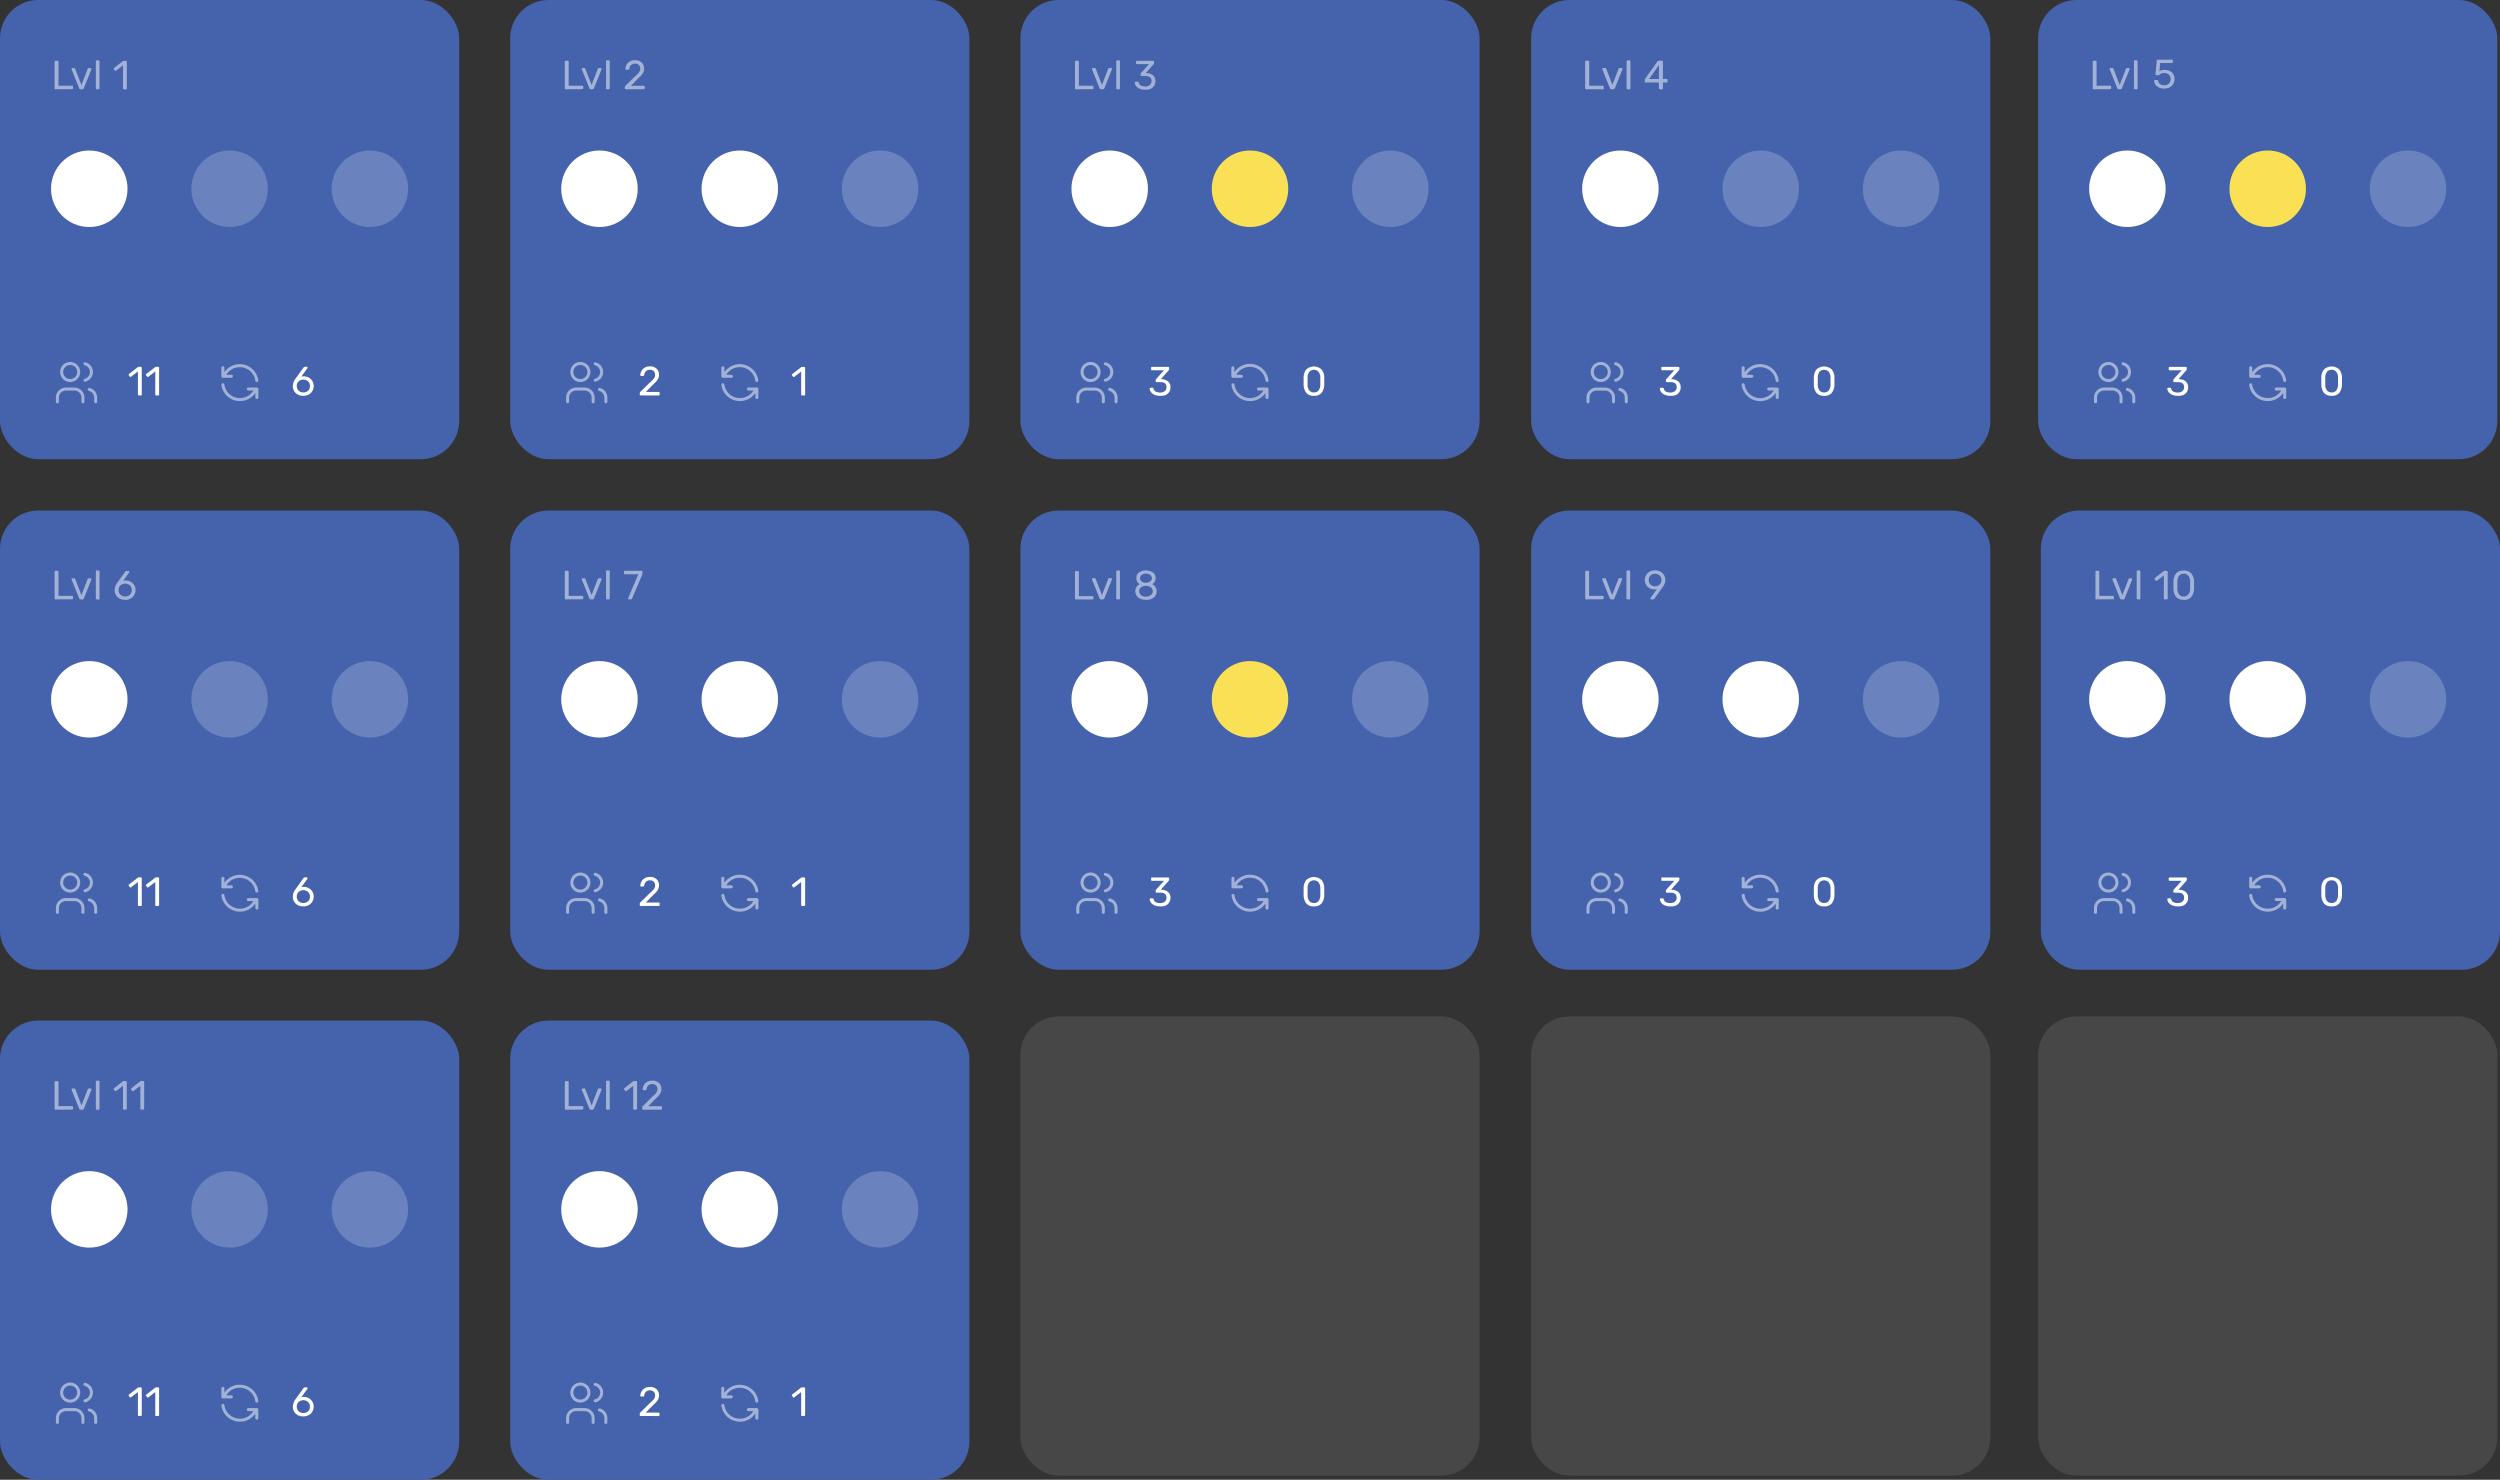 <svg id="b40f10cd-d9fd-4387-b16f-4225cc4c2594" data-name="Слой 1" xmlns="http://www.w3.org/2000/svg" viewBox="0 0 830.02 491.29"><rect x="0" y="0" width="830.02" height="491.29" fill="#333333" stroke="none"/><rect x="677.57" y="169.51" width="152.45" height="152.45" rx="12.7" fill="#4563ac"/><rect y="338.84" width="152.45" height="152.45" rx="12.7" fill="#4563ac"/><g opacity="0.5"><path d="M23.29,465.18a2.83,2.83,0,1,0-2.82-2.82A2.82,2.82,0,0,0,23.29,465.18Z" fill="none" stroke="#fff" stroke-linecap="round" stroke-linejoin="round"/><path d="M19.06,472.24v-1.41A2.82,2.82,0,0,1,21.88,468H24.7a2.83,2.83,0,0,1,2.83,2.83v1.41" fill="none" stroke="#fff" stroke-linecap="round" stroke-linejoin="round"/><path d="M28.23,459.62a2.81,2.81,0,0,1,1.53,1,2.83,2.83,0,0,1,0,3.46,2.74,2.74,0,0,1-1.53,1" fill="none" stroke="#fff" stroke-linecap="round" stroke-linejoin="round"/><path d="M31.76,472.24v-1.41a2.75,2.75,0,0,0-.6-1.72,2.71,2.71,0,0,0-1.52-1" fill="none" stroke="#fff" stroke-linecap="round" stroke-linejoin="round"/></g><path d="M46.09,470.12a.33.33,0,0,1-.22-.08.38.38,0,0,1-.08-.23v-7.65l-2.28,1.75a.27.27,0,0,1-.2.08.29.29,0,0,1-.23-.13l-.33-.42a.35.35,0,0,1-.06-.19.27.27,0,0,1,.13-.24l2.94-2.28a.61.61,0,0,1,.36-.1h.63a.27.27,0,0,1,.22.1.27.27,0,0,1,.09.22v8.86A.33.33,0,0,1,47,470a.33.33,0,0,1-.22.08Zm5.75,0a.29.29,0,0,1-.21-.08.32.32,0,0,1-.08-.23v-7.65l-2.28,1.75a.27.27,0,0,1-.2.08.29.29,0,0,1-.23-.13l-.33-.42a.37.37,0,0,1-.07-.19.28.28,0,0,1,.14-.24l2.94-2.28a.6.6,0,0,1,.35-.1h.64a.27.27,0,0,1,.22.1.27.27,0,0,1,.09.22v8.86a.33.33,0,0,1-.09.23.33.33,0,0,1-.22.08Z" fill="#fff"/><g opacity="0.5"><path d="M85.26,465.18A5.72,5.72,0,0,0,76.74,461a5.64,5.64,0,0,0-2.42,2.75M74,460.94v2.83h2.82" fill="none" stroke="#fff" stroke-linecap="round" stroke-linejoin="round"/><path d="M74,466.59a5.72,5.72,0,0,0,8.52,4.16A5.64,5.64,0,0,0,84.91,468m.35,2.83V468H82.44" fill="none" stroke="#fff" stroke-linecap="round" stroke-linejoin="round"/></g><path d="M100.71,470.26a3.87,3.87,0,0,1-1.88-.44,3.15,3.15,0,0,1-1.21-1.19,3.36,3.36,0,0,1-.4-1.63,4.41,4.41,0,0,1,.93-2.49l2.59-3.61s0,0,.07-.09a.38.38,0,0,1,.16-.12.4.4,0,0,1,.22-.06h.66a.21.21,0,0,1,.19.1.24.24,0,0,1,.08.2.32.32,0,0,1-.07.18l-2,2.76a3.67,3.67,0,0,1,.78-.08,3.32,3.32,0,0,1,1.74.45,3.15,3.15,0,0,1,1.58,2.75,3.33,3.33,0,0,1-.42,1.63,3.09,3.09,0,0,1-1.19,1.19A3.66,3.66,0,0,1,100.71,470.26Zm0-1.13a2.53,2.53,0,0,0,1.1-.24,2.06,2.06,0,0,0,.8-.72,2.21,2.21,0,0,0,.29-1.17,2,2,0,0,0-.31-1.14,1.94,1.94,0,0,0-.8-.73,2.46,2.46,0,0,0-2.16,0,1.94,1.94,0,0,0-.8.73,2.11,2.11,0,0,0-.3,1.14,2.21,2.21,0,0,0,.3,1.17,2,2,0,0,0,.8.72A2.44,2.44,0,0,0,100.7,469.13Z" fill="#fff"/><circle cx="29.64" cy="401.52" r="12.7" fill="#fff"/><circle cx="76.23" cy="401.52" r="12.7" fill="#fff" fill-opacity="0.2"/><circle cx="122.81" cy="401.52" r="12.7" fill="#fff" fill-opacity="0.2"/><rect x="169.39" y="338.84" width="152.45" height="152.45" rx="12.7" fill="#4563ac"/><circle cx="199.03" cy="401.52" r="12.7" fill="#fff"/><circle cx="245.62" cy="401.52" r="12.7" fill="#fff"/><circle cx="292.2" cy="401.52" r="12.7" fill="#fff" fill-opacity="0.2"/><g opacity="0.5"><path d="M192.68,465.18a2.83,2.83,0,1,0-2.82-2.82A2.83,2.83,0,0,0,192.68,465.18Z" fill="none" stroke="#fff" stroke-linecap="round" stroke-linejoin="round"/><path d="M188.45,472.24v-1.41a2.82,2.82,0,0,1,2.82-2.83h2.82a2.83,2.83,0,0,1,2.83,2.83v1.41" fill="none" stroke="#fff" stroke-linecap="round" stroke-linejoin="round"/><path d="M197.62,459.62a2.81,2.81,0,0,1,1.53,1,2.79,2.79,0,0,1,0,3.46,2.74,2.74,0,0,1-1.53,1" fill="none" stroke="#fff" stroke-linecap="round" stroke-linejoin="round"/><path d="M201.15,472.24v-1.41a2.81,2.81,0,0,0-2.12-2.72" fill="none" stroke="#fff" stroke-linecap="round" stroke-linejoin="round"/></g><path d="M212.71,470.12a.28.28,0,0,1-.31-.31v-.41a.78.78,0,0,1,.34-.59l3-2.95a8.74,8.74,0,0,0,1.38-1.39,2,2,0,0,0,.38-1.15,1.68,1.68,0,0,0-.45-1.25,1.72,1.72,0,0,0-1.3-.46,1.78,1.78,0,0,0-1.29.47,2.18,2.18,0,0,0-.58,1.28.35.35,0,0,1-.14.23.37.37,0,0,1-.21.08h-.65a.32.32,0,0,1-.21-.08.29.29,0,0,1-.08-.19,3.24,3.24,0,0,1,.38-1.38,2.82,2.82,0,0,1,1.07-1.1,3.2,3.2,0,0,1,1.71-.44,3,3,0,0,1,2.28.8,2.79,2.79,0,0,1,.77,2,2.9,2.9,0,0,1-.42,1.54,5.87,5.87,0,0,1-1.29,1.44L214.38,469h4.27a.32.32,0,0,1,.23.08.34.34,0,0,1,.08.23v.52a.33.33,0,0,1-.09.23.33.33,0,0,1-.22.08Z" fill="#fff"/><g opacity="0.5"><path d="M251.26,465.18a5.72,5.72,0,0,0-10.94-1.41m-.35-2.83v2.83h2.82" fill="none" stroke="#fff" stroke-linecap="round" stroke-linejoin="round"/><path d="M240,466.59a5.7,5.7,0,0,0,4.93,4.88,5.72,5.72,0,0,0,6-3.47m.35,2.83V468h-2.82" fill="none" stroke="#fff" stroke-linecap="round" stroke-linejoin="round"/></g><path d="M266.3,470.12a.31.31,0,0,1-.22-.08.38.38,0,0,1-.08-.23v-7.65l-2.28,1.75a.27.27,0,0,1-.2.08.29.29,0,0,1-.23-.13l-.33-.42a.35.35,0,0,1-.06-.19A.27.27,0,0,1,263,463l2.94-2.28a.6.6,0,0,1,.35-.1H267a.27.27,0,0,1,.22.1.27.27,0,0,1,.09.22v8.86a.33.33,0,0,1-.09.23.33.33,0,0,1-.22.08Z" fill="#fff"/><rect x="508.35" y="169.51" width="152.45" height="152.45" rx="12.7" fill="#4563ac"/><circle cx="537.99" cy="232.18" r="12.7" fill="#fff"/><circle cx="584.58" cy="232.18" r="12.7" fill="#fff"/><circle cx="631.16" cy="232.18" r="12.7" fill="#fff" fill-opacity="0.2"/><rect y="169.51" width="152.45" height="152.45" rx="12.7" fill="#4563ac"/><g opacity="0.5"><path d="M23.29,295.85A2.83,2.83,0,1,0,20.47,293,2.83,2.83,0,0,0,23.29,295.85Z" fill="none" stroke="#fff" stroke-linecap="round" stroke-linejoin="round"/><path d="M19.06,302.9v-1.41a2.8,2.8,0,0,1,.82-2,2.83,2.83,0,0,1,2-.83H24.7a2.83,2.83,0,0,1,2.83,2.82v1.41" fill="none" stroke="#fff" stroke-linecap="round" stroke-linejoin="round"/><path d="M28.23,290.29a2.81,2.81,0,0,1,1.53,1,2.77,2.77,0,0,1,.59,1.73,2.81,2.81,0,0,1-2.12,2.73" fill="none" stroke="#fff" stroke-linecap="round" stroke-linejoin="round"/><path d="M31.76,302.9v-1.41a2.79,2.79,0,0,0-.6-1.72,2.75,2.75,0,0,0-1.52-1" fill="none" stroke="#fff" stroke-linecap="round" stroke-linejoin="round"/></g><path d="M46.09,300.79a.33.33,0,0,1-.22-.08.38.38,0,0,1-.08-.23v-7.65l-2.28,1.75a.32.32,0,0,1-.2.08.29.29,0,0,1-.23-.13l-.33-.42a.38.38,0,0,1-.06-.19.3.3,0,0,1,.13-.25l2.94-2.27a.61.61,0,0,1,.36-.1h.63a.27.27,0,0,1,.22.1.26.26,0,0,1,.09.21v8.87a.33.33,0,0,1-.09.23.33.33,0,0,1-.22.08Zm5.75,0a.29.29,0,0,1-.21-.08.32.32,0,0,1-.08-.23v-7.65l-2.28,1.75a.32.32,0,0,1-.2.08.29.29,0,0,1-.23-.13l-.33-.42a.4.4,0,0,1-.07-.19.31.31,0,0,1,.14-.25l2.94-2.27a.6.6,0,0,1,.35-.1h.64a.27.27,0,0,1,.22.1.26.26,0,0,1,.09.21v8.87a.33.33,0,0,1-.09.23.33.33,0,0,1-.22.08Z" fill="#fff"/><g opacity="0.5"><path d="M85.26,295.85A5.72,5.72,0,0,0,80.33,291a5.72,5.72,0,0,0-6,3.48M74,291.61v2.83h2.82" fill="none" stroke="#fff" stroke-linecap="round" stroke-linejoin="round"/><path d="M74,297.26a5.72,5.72,0,0,0,10.94,1.41m.35,2.82v-2.82H82.44" fill="none" stroke="#fff" stroke-linecap="round" stroke-linejoin="round"/></g><path d="M100.71,300.92a3.87,3.87,0,0,1-1.88-.43,3.22,3.22,0,0,1-1.21-1.19,3.36,3.36,0,0,1-.4-1.63,4.39,4.39,0,0,1,.93-2.49l2.59-3.61.07-.09a.31.31,0,0,1,.16-.12.4.4,0,0,1,.22-.06h.66a.21.21,0,0,1,.19.1.24.24,0,0,1,.08.2.38.38,0,0,1-.07.18l-2,2.76a3.67,3.67,0,0,1,.78-.08,3.32,3.32,0,0,1,1.74.45,2.94,2.94,0,0,1,1.16,1.16,3.1,3.1,0,0,1,.42,1.59,3.26,3.26,0,0,1-.42,1.62,3,3,0,0,1-1.19,1.2A3.76,3.76,0,0,1,100.71,300.92Zm0-1.12a2.4,2.4,0,0,0,1.1-.25,2,2,0,0,0,.8-.71,2.21,2.21,0,0,0,.29-1.17,2,2,0,0,0-.31-1.14,1.88,1.88,0,0,0-.8-.73,2.37,2.37,0,0,0-2.16,0,1.88,1.88,0,0,0-.8.73,2.11,2.11,0,0,0-.3,1.14,2.21,2.21,0,0,0,.3,1.17,1.9,1.9,0,0,0,.8.71A2.32,2.32,0,0,0,100.7,299.8Z" fill="#fff"/><circle cx="29.64" cy="232.18" r="12.7" fill="#fff"/><circle cx="76.23" cy="232.18" r="12.7" fill="#fff" fill-opacity="0.2"/><circle cx="122.81" cy="232.18" r="12.7" fill="#fff" fill-opacity="0.2"/><rect x="338.78" y="169.51" width="152.45" height="152.45" rx="12.7" fill="#4563ac"/><g opacity="0.5"><path d="M362.07,295.85a2.83,2.83,0,1,0-2.82-2.83A2.83,2.83,0,0,0,362.07,295.85Z" fill="none" stroke="#fff" stroke-linecap="round" stroke-linejoin="round"/><path d="M357.84,302.9v-1.41a2.83,2.83,0,0,1,2.82-2.82h2.83a2.83,2.83,0,0,1,2.82,2.82v1.41" fill="none" stroke="#fff" stroke-linecap="round" stroke-linejoin="round"/><path d="M367,290.29a2.81,2.81,0,0,1,1.53,1,2.78,2.78,0,0,1,.6,1.73,2.83,2.83,0,0,1-2.13,2.73" fill="none" stroke="#fff" stroke-linecap="round" stroke-linejoin="round"/><path d="M370.54,302.9v-1.41a2.79,2.79,0,0,0-2.11-2.71" fill="none" stroke="#fff" stroke-linecap="round" stroke-linejoin="round"/></g><path d="M385.14,300.92a4.49,4.49,0,0,1-1.83-.34,2.9,2.9,0,0,1-1.18-.9,2.19,2.19,0,0,1-.42-1.16.26.26,0,0,1,.08-.19.32.32,0,0,1,.21-.08h.61a.43.43,0,0,1,.24.07.42.42,0,0,1,.15.23,1.42,1.42,0,0,0,.76,1,3.19,3.19,0,0,0,1.39.28,2.37,2.37,0,0,0,1.55-.46,1.62,1.62,0,0,0,.58-1.34c0-1.1-.67-1.65-2-1.65H384a.32.32,0,0,1-.23-.09.31.31,0,0,1-.08-.23v-.35a.49.49,0,0,1,.15-.35l2.64-2.93h-4a.31.31,0,0,1-.23-.08.26.26,0,0,1-.08-.22v-.48a.28.28,0,0,1,.08-.23.29.29,0,0,1,.23-.1h5.36a.34.34,0,0,1,.33.33v.44a.53.53,0,0,1-.14.32l-2.64,3h.22a3.45,3.45,0,0,1,2.18.72,2.43,2.43,0,0,1,.81,2,2.68,2.68,0,0,1-.44,1.54,2.8,2.8,0,0,1-1.22,1A4.42,4.42,0,0,1,385.14,300.92Z" fill="#fff"/><g opacity="0.5"><path d="M420.66,295.85a5.72,5.72,0,0,0-8.53-4.17,5.81,5.81,0,0,0-2.42,2.76m-.35-2.83v2.83h2.83" fill="none" stroke="#fff" stroke-linecap="round" stroke-linejoin="round"/><path d="M409.36,297.26a5.72,5.72,0,0,0,10.94,1.41m.36,2.82v-2.82h-2.83" fill="none" stroke="#fff" stroke-linecap="round" stroke-linejoin="round"/></g><path d="M436.23,300.92a3.09,3.09,0,0,1-2.56-1,4.56,4.56,0,0,1-.86-2.69v-2.37a4.31,4.31,0,0,1,.86-2.65,3.7,3.7,0,0,1,5.12,0,4.25,4.25,0,0,1,.87,2.65c0,.26,0,.66,0,1.21s0,.92,0,1.16a4.5,4.5,0,0,1-.87,2.69A3.08,3.08,0,0,1,436.23,300.92Zm0-1.12a1.84,1.84,0,0,0,1.57-.69,3.3,3.3,0,0,0,.56-1.95c0-.27,0-.64,0-1.13s0-.87,0-1.11a3.22,3.22,0,0,0-.57-1.94,2.09,2.09,0,0,0-3.12,0,3.22,3.22,0,0,0-.55,1.94l0,1.11,0,1.13a3.23,3.23,0,0,0,.55,1.95A1.84,1.84,0,0,0,436.23,299.8Z" fill="#fff"/><circle cx="368.43" cy="232.18" r="12.7" fill="#fff"/><circle cx="415.01" cy="232.18" r="12.7" fill="#fae054"/><circle cx="461.59" cy="232.18" r="12.7" fill="#fff" fill-opacity="0.2"/><rect x="508.35" y="337.46" width="152.45" height="152.45" rx="12.7" fill="#fff" fill-opacity="0.1"/><rect x="338.78" y="337.46" width="152.45" height="152.45" rx="12.7" fill="#fff" fill-opacity="0.1"/><g opacity="0.5"><path d="M700,295.85a2.83,2.83,0,1,0-2.82-2.83A2.83,2.83,0,0,0,700,295.85Z" fill="none" stroke="#fff" stroke-linecap="round" stroke-linejoin="round"/><path d="M695.73,302.9v-1.41a2.8,2.8,0,0,1,.82-2,2.83,2.83,0,0,1,2-.83h2.82a2.83,2.83,0,0,1,2.83,2.82v1.41" fill="none" stroke="#fff" stroke-linecap="round" stroke-linejoin="round"/><path d="M704.9,290.29a2.81,2.81,0,0,1,1.53,1A2.78,2.78,0,0,1,707,293a2.83,2.83,0,0,1-2.13,2.73" fill="none" stroke="#fff" stroke-linecap="round" stroke-linejoin="round"/><path d="M708.43,302.9v-1.41a2.79,2.79,0,0,0-.6-1.72,2.75,2.75,0,0,0-1.52-1" fill="none" stroke="#fff" stroke-linecap="round" stroke-linejoin="round"/></g><path d="M723,300.92a4.43,4.43,0,0,1-1.83-.34,2.83,2.83,0,0,1-1.18-.9,2.19,2.19,0,0,1-.42-1.16.26.26,0,0,1,.08-.19.3.3,0,0,1,.21-.08h.61a.45.45,0,0,1,.24.07.42.42,0,0,1,.15.23,1.42,1.42,0,0,0,.76,1,3.16,3.16,0,0,0,1.39.28,2.39,2.39,0,0,0,1.55-.46,1.62,1.62,0,0,0,.58-1.34c0-1.1-.67-1.65-2-1.65h-1.27a.32.32,0,0,1-.23-.09.31.31,0,0,1-.08-.23v-.35a.52.52,0,0,1,.14-.35l2.65-2.93h-4a.31.31,0,0,1-.23-.08.27.27,0,0,1-.09-.22v-.48a.32.32,0,0,1,.32-.33h5.36a.34.34,0,0,1,.33.33v.44a.53.53,0,0,1-.14.32l-2.64,3h.22a3.45,3.45,0,0,1,2.18.72,2.43,2.43,0,0,1,.81,2,2.62,2.62,0,0,1-.45,1.54,2.69,2.69,0,0,1-1.22,1A4.33,4.33,0,0,1,723,300.92Z" fill="#fff"/><g opacity="0.5"><path d="M758.54,295.85a5.72,5.72,0,0,0-4.93-4.89,5.78,5.78,0,0,0-3.59.72,5.71,5.71,0,0,0-2.42,2.76m-.35-2.83v2.83h2.82" fill="none" stroke="#fff" stroke-linecap="round" stroke-linejoin="round"/><path d="M747.25,297.26a5.72,5.72,0,0,0,10.94,1.41m.35,2.82v-2.82h-2.82" fill="none" stroke="#fff" stroke-linecap="round" stroke-linejoin="round"/></g><path d="M774.12,300.92a3.09,3.09,0,0,1-2.56-1,4.5,4.5,0,0,1-.86-2.69v-2.37a4.25,4.25,0,0,1,.86-2.65,3.7,3.7,0,0,1,5.12,0,4.25,4.25,0,0,1,.87,2.65c0,.26,0,.66,0,1.21s0,.92,0,1.16a4.5,4.5,0,0,1-.87,2.69A3.08,3.08,0,0,1,774.12,300.92Zm0-1.12a1.86,1.86,0,0,0,1.57-.69,3.3,3.3,0,0,0,.56-1.95c0-.27,0-.64,0-1.13s0-.87,0-1.11a3.22,3.22,0,0,0-.57-1.94,1.84,1.84,0,0,0-1.56-.7,1.82,1.82,0,0,0-1.56.7,3.29,3.29,0,0,0-.56,1.94v2.24a3.3,3.3,0,0,0,.56,1.95A1.84,1.84,0,0,0,774.12,299.8Z" fill="#fff"/><circle cx="706.31" cy="232.18" r="12.7" fill="#fff"/><circle cx="752.9" cy="232.18" r="12.7" fill="#fff"/><circle cx="799.48" cy="232.18" r="12.7" fill="#fff" fill-opacity="0.2"/><g opacity="0.5"><path d="M531.46,295.85a2.83,2.83,0,1,0-2.82-2.83A2.83,2.83,0,0,0,531.46,295.85Z" fill="none" stroke="#fff" stroke-linecap="round" stroke-linejoin="round"/><path d="M527.23,302.9v-1.41a2.83,2.83,0,0,1,2.82-2.82h2.83a2.83,2.83,0,0,1,2.82,2.82v1.41" fill="none" stroke="#fff" stroke-linecap="round" stroke-linejoin="round"/><path d="M536.41,290.29a2.88,2.88,0,0,1,1.53,1,2.83,2.83,0,0,1,.59,1.73,2.81,2.81,0,0,1-2.12,2.73" fill="none" stroke="#fff" stroke-linecap="round" stroke-linejoin="round"/><path d="M539.93,302.9v-1.41a2.84,2.84,0,0,0-.59-1.72,2.78,2.78,0,0,0-1.52-1" fill="none" stroke="#fff" stroke-linecap="round" stroke-linejoin="round"/></g><path d="M554.53,300.92a4.49,4.49,0,0,1-1.83-.34,3,3,0,0,1-1.18-.9,2.19,2.19,0,0,1-.42-1.16.23.23,0,0,1,.09-.19.28.28,0,0,1,.2-.08H552a.43.43,0,0,1,.24.07.34.34,0,0,1,.15.23,1.42,1.42,0,0,0,.76,1,3.21,3.21,0,0,0,1.4.28,2.36,2.36,0,0,0,1.54-.46,1.62,1.62,0,0,0,.58-1.34c0-1.1-.67-1.65-2-1.65h-1.27a.32.32,0,0,1-.23-.09.36.36,0,0,1-.08-.23v-.35a.49.49,0,0,1,.15-.35l2.64-2.93h-4a.31.31,0,0,1-.23-.08.26.26,0,0,1-.08-.22v-.48a.28.28,0,0,1,.08-.23.29.29,0,0,1,.23-.1h5.37a.32.32,0,0,1,.32.33v.44a.51.51,0,0,1-.13.32l-2.65,3H555a3.45,3.45,0,0,1,2.18.72,2.43,2.43,0,0,1,.81,2,2.61,2.61,0,0,1-.44,1.54,2.8,2.8,0,0,1-1.22,1A4.42,4.42,0,0,1,554.53,300.92Z" fill="#fff"/><g opacity="0.5"><path d="M590.05,295.85a5.71,5.71,0,0,0-10.94-1.41m-.36-2.83v2.83h2.83" fill="none" stroke="#fff" stroke-linecap="round" stroke-linejoin="round"/><path d="M578.75,297.26a5.75,5.75,0,0,0,1.64,3.27,5.71,5.71,0,0,0,9.3-1.86m.36,2.82v-2.82h-2.83" fill="none" stroke="#fff" stroke-linecap="round" stroke-linejoin="round"/></g><path d="M605.62,300.92a3.11,3.11,0,0,1-2.56-1,4.49,4.49,0,0,1-.85-2.69l0-1.16,0-1.21a4.24,4.24,0,0,1,.85-2.65,3.7,3.7,0,0,1,5.12,0,4.25,4.25,0,0,1,.87,2.65c0,.26,0,.66,0,1.21s0,.92,0,1.16a4.5,4.5,0,0,1-.87,2.69A3.07,3.07,0,0,1,605.62,300.92Zm0-1.12a1.84,1.84,0,0,0,1.57-.69,3.23,3.23,0,0,0,.56-1.95c0-.27,0-.64,0-1.13s0-.87,0-1.11a3.22,3.22,0,0,0-.57-1.94,2.09,2.09,0,0,0-3.12,0,3.22,3.22,0,0,0-.55,1.94l0,1.11,0,1.13a3.23,3.23,0,0,0,.55,1.95A1.84,1.84,0,0,0,605.62,299.8Z" fill="#fff"/><rect x="169.39" y="169.51" width="152.45" height="152.45" rx="12.7" fill="#4563ac"/><circle cx="199.03" cy="232.18" r="12.7" fill="#fff"/><circle cx="245.62" cy="232.18" r="12.7" fill="#fff"/><circle cx="292.2" cy="232.18" r="12.7" fill="#fff" fill-opacity="0.2"/><g opacity="0.5"><path d="M192.68,295.85a2.83,2.83,0,1,0-2.82-2.83A2.83,2.83,0,0,0,192.68,295.85Z" fill="none" stroke="#fff" stroke-linecap="round" stroke-linejoin="round"/><path d="M188.45,302.9v-1.41a2.8,2.8,0,0,1,.82-2,2.83,2.83,0,0,1,2-.83h2.82a2.83,2.83,0,0,1,2.83,2.82v1.41" fill="none" stroke="#fff" stroke-linecap="round" stroke-linejoin="round"/><path d="M197.62,290.29a2.81,2.81,0,0,1,1.53,1,2.78,2.78,0,0,1,.6,1.73,2.83,2.83,0,0,1-2.13,2.73" fill="none" stroke="#fff" stroke-linecap="round" stroke-linejoin="round"/><path d="M201.15,302.9v-1.41a2.84,2.84,0,0,0-.59-1.72,2.81,2.81,0,0,0-1.53-1" fill="none" stroke="#fff" stroke-linecap="round" stroke-linejoin="round"/></g><path d="M212.71,300.79a.28.28,0,0,1-.31-.31v-.41a.82.82,0,0,1,.34-.6l3-2.94a9.18,9.18,0,0,0,1.38-1.39,2,2,0,0,0,.38-1.16,1.67,1.67,0,0,0-.45-1.24,1.72,1.72,0,0,0-1.3-.46,1.78,1.78,0,0,0-1.29.47,2.18,2.18,0,0,0-.58,1.28.37.37,0,0,1-.14.23.37.37,0,0,1-.21.08h-.65a.32.32,0,0,1-.21-.08.29.29,0,0,1-.08-.19,3.33,3.33,0,0,1,.38-1.39,2.87,2.87,0,0,1,1.07-1.09,3.2,3.2,0,0,1,1.71-.44,3,3,0,0,1,2.28.8,2.77,2.77,0,0,1,.77,2,2.9,2.9,0,0,1-.42,1.54,6.26,6.26,0,0,1-1.29,1.44l-2.67,2.71h4.27a.28.28,0,0,1,.31.31v.52a.33.33,0,0,1-.09.23.33.33,0,0,1-.22.08Z" fill="#fff"/><g opacity="0.5"><path d="M251.26,295.85a5.63,5.63,0,0,0-1.64-3.28,5.71,5.71,0,0,0-3.29-1.61,5.72,5.72,0,0,0-6,3.48m-.35-2.83v2.83h2.82" fill="none" stroke="#fff" stroke-linecap="round" stroke-linejoin="round"/><path d="M240,297.26a5.72,5.72,0,0,0,10.94,1.41m.35,2.82v-2.82h-2.82" fill="none" stroke="#fff" stroke-linecap="round" stroke-linejoin="round"/></g><path d="M266.3,300.79a.31.31,0,0,1-.22-.08.38.38,0,0,1-.08-.23v-7.65l-2.28,1.75a.32.32,0,0,1-.2.08.29.29,0,0,1-.23-.13l-.33-.42a.38.38,0,0,1-.06-.19.3.3,0,0,1,.13-.25L266,291.4a.6.6,0,0,1,.35-.1H267a.27.27,0,0,1,.22.1.26.26,0,0,1,.09.21v8.87a.33.33,0,0,1-.09.23.33.33,0,0,1-.22.08Z" fill="#fff"/><rect x="508.35" width="152.45" height="152.45" rx="12.7" fill="#4563ac"/><circle cx="537.99" cy="62.67" r="12.7" fill="#fff"/><circle cx="584.58" cy="62.67" r="12.7" fill="#fff" fill-opacity="0.2"/><circle cx="631.16" cy="62.67" r="12.7" fill="#fff" fill-opacity="0.2"/><rect width="152.45" height="152.45" rx="12.7" fill="#4563ac"/><path d="M18.43,29.64a.29.29,0,0,1-.22-.08.36.36,0,0,1-.08-.23V20.47a.33.33,0,0,1,.08-.22.29.29,0,0,1,.22-.09h.68a.26.26,0,0,1,.21.09.29.29,0,0,1,.09.22v8h4.52a.29.29,0,0,1,.23.09.26.26,0,0,1,.1.22v.51a.29.29,0,0,1-.1.23.31.31,0,0,1-.23.08Zm8.36,0a.5.5,0,0,1-.5-.34L23.76,23s0-.08,0-.14a.28.28,0,0,1,.08-.2A.25.25,0,0,1,24,22.6h.63a.34.34,0,0,1,.32.21l2.09,5.41,2.08-5.41a.48.48,0,0,1,.11-.15.43.43,0,0,1,.22-.06h.62a.22.22,0,0,1,.19.08.24.24,0,0,1,.08.2l0,.14L27.83,29.3a.51.51,0,0,1-.5.34Zm5.35,0a.31.31,0,0,1-.23-.08.32.32,0,0,1-.09-.23v-9a.3.3,0,0,1,.09-.23.36.36,0,0,1,.23-.08h.59a.33.33,0,0,1,.31.31v9a.32.32,0,0,1-.09.23.27.27,0,0,1-.22.08Zm9,0a.29.29,0,0,1-.22-.08.36.36,0,0,1-.08-.23V21.69l-2.28,1.75a.32.32,0,0,1-.2.08.31.31,0,0,1-.23-.14L37.8,23a.33.33,0,0,1-.06-.19.27.27,0,0,1,.13-.24l2.94-2.28a.69.69,0,0,1,.36-.09h.63a.28.28,0,0,1,.22.09.29.29,0,0,1,.09.22v8.86a.32.32,0,0,1-.09.23.27.27,0,0,1-.22.08Z" fill="#fff" opacity="0.5" style="isolation:isolate"/><g opacity="0.5"><path d="M23.29,126.34a2.83,2.83,0,1,0-2.82-2.83A2.83,2.83,0,0,0,23.29,126.34Z" fill="none" stroke="#fff" stroke-linecap="round" stroke-linejoin="round"/><path d="M19.06,133.4V132a2.8,2.8,0,0,1,.82-2,2.83,2.83,0,0,1,2-.83H24.7A2.83,2.83,0,0,1,27.53,132v1.42" fill="none" stroke="#fff" stroke-linecap="round" stroke-linejoin="round"/><path d="M28.23,120.78a2.81,2.81,0,0,1,1.53,1,2.82,2.82,0,0,1-1.53,4.46" fill="none" stroke="#fff" stroke-linecap="round" stroke-linejoin="round"/><path d="M31.76,133.4V132a2.84,2.84,0,0,0-2.12-2.71" fill="none" stroke="#fff" stroke-linecap="round" stroke-linejoin="round"/></g><path d="M46.09,131.28a.33.33,0,0,1-.22-.08.38.38,0,0,1-.08-.23v-7.65l-2.28,1.75a.27.27,0,0,1-.2.08.29.29,0,0,1-.23-.13l-.33-.42a.38.38,0,0,1-.06-.19.3.3,0,0,1,.13-.25l2.94-2.27a.61.61,0,0,1,.36-.1h.63a.27.27,0,0,1,.22.1.26.26,0,0,1,.09.21V131a.33.33,0,0,1-.09.23.33.33,0,0,1-.22.08Zm5.75,0a.29.29,0,0,1-.21-.08.32.32,0,0,1-.08-.23v-7.65l-2.28,1.75a.27.27,0,0,1-.2.08.29.29,0,0,1-.23-.13l-.33-.42a.4.4,0,0,1-.07-.19.31.31,0,0,1,.14-.25l2.94-2.27a.6.6,0,0,1,.35-.1h.64a.27.27,0,0,1,.22.1.26.26,0,0,1,.09.21V131a.33.33,0,0,1-.09.23.33.33,0,0,1-.22.08Z" fill="#fff"/><g opacity="0.5"><path d="M85.26,126.34a5.72,5.72,0,0,0-1.64-3.28,5.71,5.71,0,0,0-6.88-.89,5.71,5.71,0,0,0-2.42,2.76M74,122.1v2.83h2.82" fill="none" stroke="#fff" stroke-linecap="round" stroke-linejoin="round"/><path d="M74,127.75a5.72,5.72,0,0,0,10.94,1.41m.35,2.82v-2.82H82.44" fill="none" stroke="#fff" stroke-linecap="round" stroke-linejoin="round"/></g><path d="M100.71,131.41a3.87,3.87,0,0,1-1.88-.43,3.22,3.22,0,0,1-1.21-1.19,3.36,3.36,0,0,1-.4-1.63,4.39,4.39,0,0,1,.93-2.49l2.59-3.61.07-.09a.31.31,0,0,1,.16-.12.4.4,0,0,1,.22-.06h.66a.21.21,0,0,1,.19.1.24.24,0,0,1,.08.2.34.34,0,0,1-.07.18l-2,2.76a3.67,3.67,0,0,1,.78-.08,3.32,3.32,0,0,1,1.74.45,3,3,0,0,1,1.16,1.16,3.1,3.1,0,0,1,.42,1.59,3.26,3.26,0,0,1-.42,1.62,3,3,0,0,1-1.19,1.2A3.76,3.76,0,0,1,100.71,131.41Zm0-1.12a2.53,2.53,0,0,0,1.1-.24,2.06,2.06,0,0,0,.8-.72,2.21,2.21,0,0,0,.29-1.17,2,2,0,0,0-.31-1.14,1.88,1.88,0,0,0-.8-.73,2.37,2.37,0,0,0-2.16,0,1.88,1.88,0,0,0-.8.73,2.11,2.11,0,0,0-.3,1.14,2.21,2.21,0,0,0,.3,1.17,2,2,0,0,0,.8.72A2.44,2.44,0,0,0,100.7,130.29Z" fill="#fff"/><circle cx="29.64" cy="62.67" r="12.7" fill="#fff"/><circle cx="76.23" cy="62.67" r="12.7" fill="#fff" fill-opacity="0.2"/><circle cx="122.81" cy="62.67" r="12.7" fill="#fff" fill-opacity="0.2"/><rect x="338.78" width="152.45" height="152.45" rx="12.7" fill="#4563ac"/><path d="M357.21,29.64a.25.25,0,0,1-.21-.08.32.32,0,0,1-.09-.23V20.47a.29.29,0,0,1,.09-.22.26.26,0,0,1,.21-.09h.68a.29.29,0,0,1,.22.09.33.33,0,0,1,.08.22v8h4.52a.29.29,0,0,1,.23.09.26.26,0,0,1,.1.22v.51a.29.29,0,0,1-.1.23.31.31,0,0,1-.23.08Zm8.36,0a.5.5,0,0,1-.5-.34L362.55,23a.46.46,0,0,1,0-.14.28.28,0,0,1,.08-.2.25.25,0,0,1,.19-.08h.63a.34.34,0,0,1,.32.21l2.09,5.41,2.09-5.41a.36.36,0,0,1,.11-.15.37.37,0,0,1,.21-.06h.63a.25.25,0,0,1,.19.08.28.28,0,0,1,.08.2l0,.14-2.51,6.28a.5.5,0,0,1-.5.34Zm5.35,0a.28.28,0,0,1-.31-.31v-9a.3.3,0,0,1,.08-.23.36.36,0,0,1,.23-.08h.59a.25.25,0,0,1,.22.1.24.24,0,0,1,.1.21v9a.29.29,0,0,1-.1.23.26.26,0,0,1-.22.08Zm9.27.14a4.49,4.49,0,0,1-1.83-.34,2.92,2.92,0,0,1-1.18-.91,2.16,2.16,0,0,1-.42-1.15.26.26,0,0,1,.08-.19.32.32,0,0,1,.21-.08h.61a.36.36,0,0,1,.24.07.31.31,0,0,1,.15.23,1.41,1.41,0,0,0,.76,1,3.21,3.21,0,0,0,1.4.29,2.41,2.41,0,0,0,1.54-.46,1.64,1.64,0,0,0,.58-1.34c0-1.11-.67-1.66-2-1.66H379a.31.31,0,0,1-.23-.08.36.36,0,0,1-.08-.23v-.35a.47.47,0,0,1,.15-.35l2.64-2.93h-4a.36.36,0,0,1-.23-.08.29.29,0,0,1-.08-.22v-.49a.3.3,0,0,1,.08-.23.32.32,0,0,1,.23-.09h5.36a.32.32,0,0,1,.24.09.3.3,0,0,1,.09.23v.45a.45.45,0,0,1-.14.31l-2.64,3h.22a3.45,3.45,0,0,1,2.18.72,2.43,2.43,0,0,1,.81,2,2.71,2.71,0,0,1-.44,1.54,2.8,2.8,0,0,1-1.22,1A4.42,4.42,0,0,1,380.19,29.78Z" fill="#fff" opacity="0.5" style="isolation:isolate"/><g opacity="0.5"><path d="M362.07,126.34a2.83,2.83,0,1,0-2.82-2.83A2.83,2.83,0,0,0,362.07,126.34Z" fill="none" stroke="#fff" stroke-linecap="round" stroke-linejoin="round"/><path d="M357.84,133.4V132a2.83,2.83,0,0,1,2.82-2.82h2.83a2.83,2.83,0,0,1,2.82,2.82v1.42" fill="none" stroke="#fff" stroke-linecap="round" stroke-linejoin="round"/><path d="M367,120.78a2.81,2.81,0,0,1,1.53,1,2.82,2.82,0,0,1-1.53,4.46" fill="none" stroke="#fff" stroke-linecap="round" stroke-linejoin="round"/><path d="M370.54,133.4V132a2.81,2.81,0,0,0-2.11-2.71" fill="none" stroke="#fff" stroke-linecap="round" stroke-linejoin="round"/></g><path d="M385.14,131.41a4.49,4.49,0,0,1-1.83-.34,2.9,2.9,0,0,1-1.18-.9,2.19,2.19,0,0,1-.42-1.15.23.23,0,0,1,.08-.19.29.29,0,0,1,.21-.09h.61a.43.43,0,0,1,.24.07.42.42,0,0,1,.15.23,1.42,1.42,0,0,0,.76,1,3.19,3.19,0,0,0,1.39.28,2.37,2.37,0,0,0,1.55-.46,1.61,1.61,0,0,0,.58-1.34c0-1.1-.67-1.65-2-1.65H384a.36.36,0,0,1-.23-.08.32.32,0,0,1-.08-.23v-.36a.49.49,0,0,1,.15-.35l2.64-2.93h-4a.31.31,0,0,1-.23-.08.25.25,0,0,1-.08-.21v-.49a.28.28,0,0,1,.08-.23.29.29,0,0,1,.23-.1h5.36a.34.34,0,0,1,.33.33v.44a.53.53,0,0,1-.14.32l-2.64,3h.22a3.45,3.45,0,0,1,2.18.72,2.43,2.43,0,0,1,.81,2,2.74,2.74,0,0,1-.44,1.55,2.85,2.85,0,0,1-1.22,1A4.42,4.42,0,0,1,385.14,131.41Z" fill="#fff"/><g opacity="0.5"><path d="M420.66,126.34a5.72,5.72,0,0,0-11-1.41m-.35-2.83v2.83h2.83" fill="none" stroke="#fff" stroke-linecap="round" stroke-linejoin="round"/><path d="M409.36,127.75a5.72,5.72,0,0,0,10.94,1.41m.36,2.82v-2.82h-2.83" fill="none" stroke="#fff" stroke-linecap="round" stroke-linejoin="round"/></g><path d="M436.23,131.41a3.09,3.09,0,0,1-2.56-1,4.56,4.56,0,0,1-.86-2.69v-2.37a4.31,4.31,0,0,1,.86-2.65,3.7,3.7,0,0,1,5.12,0,4.25,4.25,0,0,1,.87,2.65c0,.26,0,.66,0,1.21s0,.92,0,1.16a4.5,4.5,0,0,1-.87,2.69A3.08,3.08,0,0,1,436.23,131.41Zm0-1.12a1.84,1.84,0,0,0,1.57-.69,3.3,3.3,0,0,0,.56-1.95c0-.27,0-.64,0-1.13s0-.87,0-1.11a3.22,3.22,0,0,0-.57-1.94,2.09,2.09,0,0,0-3.12,0,3.22,3.22,0,0,0-.55,1.94l0,1.11,0,1.13a3.23,3.23,0,0,0,.55,1.95A1.84,1.84,0,0,0,436.23,130.29Z" fill="#fff"/><circle cx="368.43" cy="62.67" r="12.7" fill="#fff"/><circle cx="415.01" cy="62.67" r="12.7" fill="#fae054"/><circle cx="461.59" cy="62.67" r="12.7" fill="#fff" fill-opacity="0.2"/><rect x="676.67" width="152.45" height="152.45" rx="12.7" fill="#4563ac"/><path d="M695.1,29.64a.29.29,0,0,1-.22-.08.36.36,0,0,1-.08-.23V20.47a.33.33,0,0,1,.08-.22.29.29,0,0,1,.22-.09h.68a.26.26,0,0,1,.21.09.29.29,0,0,1,.09.22v8h4.52a.29.29,0,0,1,.23.09.26.26,0,0,1,.1.22v.51a.29.29,0,0,1-.1.23.31.31,0,0,1-.23.08Zm8.36,0a.5.5,0,0,1-.5-.34L700.44,23a.46.46,0,0,1,0-.14.28.28,0,0,1,.08-.2.25.25,0,0,1,.19-.08h.63a.34.34,0,0,1,.32.21l2.09,5.41,2.09-5.41a.33.33,0,0,1,.1-.15.43.43,0,0,1,.22-.06h.62a.22.22,0,0,1,.19.08.24.24,0,0,1,.08.2l0,.14L704.5,29.3a.51.51,0,0,1-.5.34Zm5.35,0a.31.31,0,0,1-.23-.08.32.32,0,0,1-.09-.23v-9a.3.3,0,0,1,.09-.23.36.36,0,0,1,.23-.08h.59a.33.33,0,0,1,.31.31v9a.32.32,0,0,1-.09.23.27.27,0,0,1-.22.08Z" fill="#fff" opacity="0.5" style="isolation:isolate"/><g opacity="0.5"><path d="M700,126.34a2.83,2.83,0,1,0-2.82-2.83A2.83,2.83,0,0,0,700,126.34Z" fill="none" stroke="#fff" stroke-linecap="round" stroke-linejoin="round"/><path d="M695.73,133.4V132a2.8,2.8,0,0,1,.82-2,2.83,2.83,0,0,1,2-.83h2.82A2.83,2.83,0,0,1,704.2,132v1.42" fill="none" stroke="#fff" stroke-linecap="round" stroke-linejoin="round"/><path d="M704.9,120.78a2.81,2.81,0,0,1,1.53,1,2.82,2.82,0,0,1-1.53,4.46" fill="none" stroke="#fff" stroke-linecap="round" stroke-linejoin="round"/><path d="M708.43,133.4V132a2.84,2.84,0,0,0-2.12-2.71" fill="none" stroke="#fff" stroke-linecap="round" stroke-linejoin="round"/></g><path d="M723,131.41a4.43,4.43,0,0,1-1.83-.34,2.83,2.83,0,0,1-1.18-.9,2.19,2.19,0,0,1-.42-1.15.23.23,0,0,1,.08-.19.27.27,0,0,1,.21-.09h.61a.45.45,0,0,1,.24.07.42.42,0,0,1,.15.23,1.42,1.42,0,0,0,.76,1,3.16,3.16,0,0,0,1.39.28,2.39,2.39,0,0,0,1.55-.46,1.61,1.61,0,0,0,.58-1.34c0-1.1-.67-1.65-2-1.65h-1.27a.36.36,0,0,1-.23-.08.32.32,0,0,1-.08-.23v-.36a.52.52,0,0,1,.14-.35l2.65-2.93h-4a.31.31,0,0,1-.23-.08.26.26,0,0,1-.09-.21v-.49a.32.32,0,0,1,.32-.33h5.36a.34.34,0,0,1,.33.33v.44a.53.53,0,0,1-.14.32l-2.64,3h.22a3.45,3.45,0,0,1,2.18.72,2.43,2.43,0,0,1,.81,2,2.67,2.67,0,0,1-.45,1.55,2.73,2.73,0,0,1-1.22,1A4.33,4.33,0,0,1,723,131.41Z" fill="#fff"/><g opacity="0.5"><path d="M758.54,126.34a5.71,5.71,0,0,0-10.94-1.41m-.35-2.83v2.83h2.82" fill="none" stroke="#fff" stroke-linecap="round" stroke-linejoin="round"/><path d="M747.25,127.75a5.72,5.72,0,0,0,10.94,1.41m.35,2.82v-2.82h-2.82" fill="none" stroke="#fff" stroke-linecap="round" stroke-linejoin="round"/></g><path d="M774.12,131.41a3.09,3.09,0,0,1-2.56-1,4.5,4.5,0,0,1-.86-2.69v-2.37a4.25,4.25,0,0,1,.86-2.65,3.7,3.7,0,0,1,5.12,0,4.25,4.25,0,0,1,.87,2.65c0,.26,0,.66,0,1.21s0,.92,0,1.16a4.5,4.5,0,0,1-.87,2.69A3.08,3.08,0,0,1,774.12,131.41Zm0-1.12a1.86,1.86,0,0,0,1.57-.69,3.3,3.3,0,0,0,.56-1.95c0-.27,0-.64,0-1.13s0-.87,0-1.11a3.22,3.22,0,0,0-.57-1.94,1.84,1.84,0,0,0-1.56-.7,1.82,1.82,0,0,0-1.56.7,3.29,3.29,0,0,0-.56,1.94v2.24a3.3,3.3,0,0,0,.56,1.95A1.84,1.84,0,0,0,774.12,130.29Z" fill="#fff"/><circle cx="706.31" cy="62.67" r="12.7" fill="#fff"/><circle cx="752.9" cy="62.67" r="12.7" fill="#fae054"/><circle cx="799.48" cy="62.67" r="12.7" fill="#fff" fill-opacity="0.2"/><g opacity="0.5"><path d="M531.46,126.34a2.83,2.83,0,1,0-2.82-2.83A2.83,2.83,0,0,0,531.46,126.34Z" fill="none" stroke="#fff" stroke-linecap="round" stroke-linejoin="round"/><path d="M527.23,133.4V132a2.83,2.83,0,0,1,2.82-2.82h2.83A2.83,2.83,0,0,1,535.7,132v1.42" fill="none" stroke="#fff" stroke-linecap="round" stroke-linejoin="round"/><path d="M536.41,120.78a2.88,2.88,0,0,1,1.53,1,2.83,2.83,0,0,1,0,3.46,2.86,2.86,0,0,1-1.53,1" fill="none" stroke="#fff" stroke-linecap="round" stroke-linejoin="round"/><path d="M539.93,133.4V132a2.79,2.79,0,0,0-.59-1.71,2.75,2.75,0,0,0-1.52-1" fill="none" stroke="#fff" stroke-linecap="round" stroke-linejoin="round"/></g><path d="M554.53,131.41a4.49,4.49,0,0,1-1.83-.34,3,3,0,0,1-1.18-.9,2.19,2.19,0,0,1-.42-1.15.21.21,0,0,1,.09-.19.25.25,0,0,1,.2-.09H552a.43.43,0,0,1,.24.07.34.34,0,0,1,.15.23,1.42,1.42,0,0,0,.76,1,3.21,3.21,0,0,0,1.4.28,2.36,2.36,0,0,0,1.54-.46,1.61,1.61,0,0,0,.58-1.34c0-1.1-.67-1.65-2-1.65h-1.27a.36.36,0,0,1-.23-.08.38.38,0,0,1-.08-.23v-.36a.49.49,0,0,1,.15-.35l2.64-2.93h-4a.31.31,0,0,1-.23-.08.25.25,0,0,1-.08-.21v-.49a.28.28,0,0,1,.08-.23.29.29,0,0,1,.23-.1h5.37a.32.32,0,0,1,.32.33v.44a.51.51,0,0,1-.13.32l-2.65,3H555a3.45,3.45,0,0,1,2.18.72,2.43,2.43,0,0,1,.81,2,2.66,2.66,0,0,1-.44,1.55,2.85,2.85,0,0,1-1.22,1A4.42,4.42,0,0,1,554.53,131.41Z" fill="#fff"/><g opacity="0.5"><path d="M590.05,126.34a5.71,5.71,0,0,0-10.94-1.41m-.36-2.83v2.83h2.83" fill="none" stroke="#fff" stroke-linecap="round" stroke-linejoin="round"/><path d="M578.75,127.75a5.75,5.75,0,0,0,1.64,3.27,5.71,5.71,0,0,0,9.3-1.86m.36,2.82v-2.82h-2.83" fill="none" stroke="#fff" stroke-linecap="round" stroke-linejoin="round"/></g><path d="M605.62,131.41a3.11,3.11,0,0,1-2.56-1,4.49,4.49,0,0,1-.85-2.69l0-1.16,0-1.21a4.24,4.24,0,0,1,.85-2.65,3.7,3.7,0,0,1,5.12,0,4.25,4.25,0,0,1,.87,2.65c0,.26,0,.66,0,1.21s0,.92,0,1.16a4.5,4.5,0,0,1-.87,2.69A3.07,3.07,0,0,1,605.62,131.41Zm0-1.12a1.84,1.84,0,0,0,1.57-.69,3.23,3.23,0,0,0,.56-1.95c0-.27,0-.64,0-1.13s0-.87,0-1.11a3.22,3.22,0,0,0-.57-1.94,2.09,2.09,0,0,0-3.12,0,3.22,3.22,0,0,0-.55,1.94l0,1.11,0,1.13a3.23,3.23,0,0,0,.55,1.95A1.84,1.84,0,0,0,605.62,130.29Z" fill="#fff"/><path d="M526.6,29.64a.32.32,0,0,1-.23-.08.36.36,0,0,1-.08-.23V20.47a.33.33,0,0,1,.08-.22.33.33,0,0,1,.23-.09h.72a.31.31,0,0,1,.31.31v8h4.5a.29.29,0,0,1,.23.1.26.26,0,0,1,.1.23v.54a.29.29,0,0,1-.1.23.31.31,0,0,1-.23.08Zm8.39,0a.5.5,0,0,1-.5-.34L532,23l0-.14a.28.28,0,0,1,.08-.2.26.26,0,0,1,.21-.08h.65a.34.34,0,0,1,.33.23l2.06,5.34,2.06-5.34a.36.36,0,0,1,.33-.23h.66a.22.22,0,0,1,.19.08.23.23,0,0,1,.1.2l0,.14-2.52,6.28a.51.51,0,0,1-.5.34Zm5.37,0a.32.32,0,0,1-.23-.08.36.36,0,0,1-.08-.23v-9a.29.29,0,0,1,.08-.21.3.3,0,0,1,.23-.1H541a.27.27,0,0,1,.22.1.26.26,0,0,1,.09.21v9a.32.32,0,0,1-.09.23.29.29,0,0,1-.22.08Zm10.73,0a.3.3,0,0,1-.23-.08.32.32,0,0,1-.09-.23V27.38h-4.39a.38.38,0,0,1-.23-.08.36.36,0,0,1-.08-.23v-.54a.69.69,0,0,1,.15-.41l4.07-5.73a.36.36,0,0,1,.2-.16.6.6,0,0,1,.3-.07h1a.28.28,0,0,1,.22.09.29.29,0,0,1,.09.22V26.2h1.22a.29.29,0,0,1,.23.1.24.24,0,0,1,.1.21v.56a.29.29,0,0,1-.1.23.29.29,0,0,1-.21.08h-1.24v1.95a.32.32,0,0,1-.09.23.27.27,0,0,1-.22.08Zm-.3-3.41V21.58l-3.27,4.65Z" fill="#fff" opacity="0.5" style="isolation:isolate"/><path d="M18.43,199a.29.29,0,0,1-.22-.08.36.36,0,0,1-.08-.23v-8.86a.33.33,0,0,1,.08-.22.29.29,0,0,1,.22-.09h.68a.26.26,0,0,1,.21.09.29.29,0,0,1,.09.22v8h4.52a.29.29,0,0,1,.23.09.27.27,0,0,1,.1.22v.51a.29.29,0,0,1-.1.23.31.31,0,0,1-.23.08Zm8.36,0a.5.5,0,0,1-.5-.33l-2.53-6.29s0-.07,0-.14a.28.28,0,0,1,.08-.2A.29.29,0,0,1,24,192h.63a.34.34,0,0,1,.32.21l2.09,5.41,2.08-5.41a.35.35,0,0,1,.33-.21h.62a.26.26,0,0,1,.19.08.24.24,0,0,1,.08.2l0,.14-2.51,6.29a.52.52,0,0,1-.5.33Zm5.35,0a.31.31,0,0,1-.23-.08.32.32,0,0,1-.09-.23v-9a.32.32,0,0,1,.09-.23.36.36,0,0,1,.23-.08h.59a.33.33,0,0,1,.31.31v9A.32.32,0,0,1,33,199a.27.27,0,0,1-.22.08Zm9.42.14a3.87,3.87,0,0,1-1.88-.43,3.1,3.1,0,0,1-1.21-1.2,3.33,3.33,0,0,1-.41-1.62,4.38,4.38,0,0,1,.94-2.5l2.59-3.6.06-.1a.52.52,0,0,1,.17-.12.46.46,0,0,1,.21,0h.67a.23.23,0,0,1,.19.09.32.32,0,0,1,.08.21.32.32,0,0,1-.07.17l-2,2.77a3.25,3.25,0,0,1,.79-.08,3.34,3.34,0,0,1,1.73.44,3,3,0,0,1,1.17,1.17A3.09,3.09,0,0,1,45,195.9a3.33,3.33,0,0,1-.42,1.63,3,3,0,0,1-1.19,1.19A3.71,3.71,0,0,1,41.56,199.17Zm0-1.12a2.49,2.49,0,0,0,1.09-.25,1.86,1.86,0,0,0,.8-.72,2.15,2.15,0,0,0,.3-1.16,2,2,0,0,0-.31-1.14,1.87,1.87,0,0,0-.8-.73,2.39,2.39,0,0,0-2.17,0,1.87,1.87,0,0,0-.8.73,2.08,2.08,0,0,0-.3,1.14,2.15,2.15,0,0,0,.3,1.16,1.91,1.91,0,0,0,.8.72A2.53,2.53,0,0,0,41.55,198.05Z" fill="#fff" opacity="0.5" style="isolation:isolate"/><path d="M18.43,368.43a.29.29,0,0,1-.22-.09.36.36,0,0,1-.08-.23v-8.86a.33.33,0,0,1,.08-.22.29.29,0,0,1,.22-.09h.68a.26.26,0,0,1,.21.09.29.29,0,0,1,.09.22v8h4.52a.29.29,0,0,1,.23.09.27.27,0,0,1,.1.22v.51a.29.29,0,0,1-.1.23.32.32,0,0,1-.23.09Zm8.36,0a.51.51,0,0,1-.5-.34l-2.53-6.29s0-.07,0-.14a.28.28,0,0,1,.08-.2.29.29,0,0,1,.19-.08h.63a.34.34,0,0,1,.32.22l2.09,5.4,2.08-5.4a.33.33,0,0,1,.11-.15.36.36,0,0,1,.22-.07h.62a.26.26,0,0,1,.19.08.24.24,0,0,1,.08.2l0,.14-2.51,6.29a.53.53,0,0,1-.5.34Zm5.35,0a.31.31,0,0,1-.32-.32v-9a.29.29,0,0,1,.09-.23.32.32,0,0,1,.23-.09h.59a.29.29,0,0,1,.22.1.28.28,0,0,1,.09.22v9a.32.32,0,0,1-.09.23.28.28,0,0,1-.22.09Zm9,0a.29.29,0,0,1-.22-.09.36.36,0,0,1-.08-.23v-7.64l-2.28,1.75a.32.32,0,0,1-.2.08.29.29,0,0,1-.23-.13l-.33-.42a.38.38,0,0,1-.06-.19.29.29,0,0,1,.13-.25L40.81,359a.69.69,0,0,1,.36-.09h.63A.28.28,0,0,1,42,359a.29.29,0,0,1,.09.22v8.86a.32.32,0,0,1-.09.23.28.28,0,0,1-.22.09Zm5.76,0a.27.27,0,0,1-.22-.09.31.31,0,0,1-.08-.23v-7.64l-2.28,1.75a.32.32,0,0,1-.2.08.29.29,0,0,1-.23-.13l-.33-.42a.4.4,0,0,1-.07-.19.3.3,0,0,1,.14-.25L46.57,359a.68.68,0,0,1,.35-.09h.64a.31.31,0,0,1,.31.31v8.86a.32.32,0,0,1-.09.23.29.29,0,0,1-.22.09Z" fill="#fff" opacity="0.5" style="isolation:isolate"/><path d="M187.82,199a.29.29,0,0,1-.22-.08.36.36,0,0,1-.08-.23v-8.86a.33.33,0,0,1,.08-.22.29.29,0,0,1,.22-.09h.68a.29.29,0,0,1,.22.09.33.33,0,0,1,.08.22v8h4.52a.29.29,0,0,1,.23.09.27.27,0,0,1,.1.22v.51a.29.29,0,0,1-.1.23.31.31,0,0,1-.23.08Zm8.36,0a.51.51,0,0,1-.5-.33l-2.52-6.29a.41.41,0,0,1,0-.14.28.28,0,0,1,.08-.2.29.29,0,0,1,.19-.08H194a.34.34,0,0,1,.32.21l2.09,5.41,2.09-5.41a.26.26,0,0,1,.1-.14.36.36,0,0,1,.22-.07h.62a.26.26,0,0,1,.19.08.25.25,0,0,1,.09.2l0,.14-2.51,6.29a.51.51,0,0,1-.5.33Zm5.35,0a.28.28,0,0,1-.31-.31v-9a.31.31,0,0,1,.08-.23.36.36,0,0,1,.23-.08h.59a.26.26,0,0,1,.22.1.27.27,0,0,1,.1.21v9a.33.33,0,0,1-.1.23.27.27,0,0,1-.22.08Zm7.29,0a.24.24,0,0,1-.2-.08.31.31,0,0,1-.07-.21l0-.13,3.39-7.92h-4.48a.28.28,0,0,1-.31-.31v-.51a.34.34,0,0,1,.08-.23.3.3,0,0,1,.23-.09H213a.29.29,0,0,1,.23.09.3.3,0,0,1,.08.23v.46a1.5,1.5,0,0,1-.1.53l-3.35,7.84a1.67,1.67,0,0,1-.15.24.29.29,0,0,1-.23.09Z" fill="#fff" opacity="0.5" style="isolation:isolate"/><path d="M187.82,368.43a.29.29,0,0,1-.22-.09.36.36,0,0,1-.08-.23v-8.86a.33.33,0,0,1,.08-.22.29.29,0,0,1,.22-.09h.68a.29.29,0,0,1,.22.09.33.33,0,0,1,.08.22v8h4.52a.29.29,0,0,1,.23.09.27.27,0,0,1,.1.22v.51a.29.29,0,0,1-.1.23.32.32,0,0,1-.23.09Zm8.36,0a.52.52,0,0,1-.5-.34l-2.52-6.29a.41.41,0,0,1,0-.14.28.28,0,0,1,.08-.2.29.29,0,0,1,.19-.08H194a.34.34,0,0,1,.32.22l2.09,5.4,2.09-5.4a.25.25,0,0,1,.1-.15.36.36,0,0,1,.22-.07h.62a.26.26,0,0,1,.19.08.25.25,0,0,1,.09.2l0,.14-2.51,6.29a.52.52,0,0,1-.5.34Zm5.35,0a.32.32,0,0,1-.23-.09.31.31,0,0,1-.08-.23v-9a.28.28,0,0,1,.08-.23.32.32,0,0,1,.23-.09h.59a.34.34,0,0,1,.32.32v9a.33.33,0,0,1-.1.23.28.28,0,0,1-.22.09Zm9,0a.29.29,0,0,1-.22-.09.36.36,0,0,1-.08-.23v-7.64L208,362.22a.32.32,0,0,1-.2.08.29.29,0,0,1-.23-.13l-.32-.42a.32.32,0,0,1-.07-.19.29.29,0,0,1,.13-.25L210.2,359a.69.69,0,0,1,.36-.09h.63a.28.28,0,0,1,.22.09.3.3,0,0,1,.1.22v8.86a.33.33,0,0,1-.1.23.28.28,0,0,1-.22.09Zm3,0a.32.32,0,0,1-.23-.09.36.36,0,0,1-.08-.23v-.4a.79.79,0,0,1,.34-.6l2.95-2.94a8.44,8.44,0,0,0,1.39-1.4,2,2,0,0,0,.37-1.15,1.65,1.65,0,0,0-.44-1.24,2,2,0,0,0-2.59,0,2.12,2.12,0,0,0-.58,1.27.36.36,0,0,1-.14.23.33.33,0,0,1-.22.09h-.65a.25.25,0,0,1-.2-.09.26.26,0,0,1-.08-.19,3.18,3.18,0,0,1,.38-1.38,2.82,2.82,0,0,1,1.07-1.1,3.29,3.29,0,0,1,1.71-.43,3,3,0,0,1,2.27.8,2.72,2.72,0,0,1,.78,2,2.9,2.9,0,0,1-.42,1.54,6.5,6.5,0,0,1-1.29,1.44l-2.67,2.71h4.27a.3.3,0,0,1,.23.08.32.32,0,0,1,.08.23v.51a.29.29,0,0,1-.1.23.26.26,0,0,1-.21.09Z" fill="#fff" opacity="0.5" style="isolation:isolate"/><path d="M357.21,199A.25.25,0,0,1,357,199a.32.32,0,0,1-.09-.23v-8.86a.29.29,0,0,1,.09-.22.26.26,0,0,1,.21-.09h.68a.29.29,0,0,1,.22.09.33.33,0,0,1,.08.22v8h4.52a.29.29,0,0,1,.23.09.27.27,0,0,1,.1.22v.51a.29.29,0,0,1-.1.23.31.31,0,0,1-.23.08Zm8.36,0a.51.51,0,0,1-.5-.33l-2.52-6.29a.41.41,0,0,1,0-.14.28.28,0,0,1,.08-.2.29.29,0,0,1,.19-.08h.63a.34.34,0,0,1,.32.21l2.09,5.41,2.09-5.41a.29.29,0,0,1,.11-.14.31.31,0,0,1,.21-.07h.63a.29.29,0,0,1,.19.08.28.28,0,0,1,.08.2l0,.14-2.51,6.29a.51.51,0,0,1-.5.33Zm5.35,0a.28.28,0,0,1-.31-.31v-9a.31.31,0,0,1,.08-.23.36.36,0,0,1,.23-.08h.59a.25.25,0,0,1,.22.1.24.24,0,0,1,.1.21v9a.29.29,0,0,1-.1.23.26.26,0,0,1-.22.08Zm9.56.14a4.73,4.73,0,0,1-1.85-.34,2.82,2.82,0,0,1-1.24-1,2.62,2.62,0,0,1-.45-1.52,2.46,2.46,0,0,1,.39-1.39,2.69,2.69,0,0,1,1.09-.94,2.33,2.33,0,0,1-.84-.81,2.39,2.39,0,0,1-.3-1.21,2.22,2.22,0,0,1,.88-1.86,4.24,4.24,0,0,1,4.62,0,2.22,2.22,0,0,1,.88,1.87,2.31,2.31,0,0,1-.3,1.19,2.41,2.41,0,0,1-.82.83,2.63,2.63,0,0,1,1.07.94,2.4,2.4,0,0,1,.4,1.4,2.66,2.66,0,0,1-.44,1.52,2.86,2.86,0,0,1-1.26,1A4.63,4.63,0,0,1,380.48,199.17Zm0-5.66a2.5,2.5,0,0,0,1.39-.44,1.26,1.26,0,0,0,.57-1.08,1.28,1.28,0,0,0-.57-1.1,2.23,2.23,0,0,0-1.39-.42,2.27,2.27,0,0,0-1.41.42,1.3,1.3,0,0,0-.56,1.1,1.33,1.33,0,0,0,.56,1.11A2.33,2.33,0,0,0,380.48,193.51Zm0,4.6a2.6,2.6,0,0,0,1.6-.48,1.64,1.64,0,0,0,0-2.61,2.6,2.6,0,0,0-1.6-.48,2.67,2.67,0,0,0-1.63.48,1.65,1.65,0,0,0,0,2.61A2.67,2.67,0,0,0,380.48,198.11Z" fill="#fff" opacity="0.5" style="isolation:isolate"/><path d="M526.6,199a.25.25,0,0,1-.21-.08.31.31,0,0,1-.08-.23v-8.86a.29.29,0,0,1,.08-.22.26.26,0,0,1,.21-.09h.68a.29.29,0,0,1,.22.09.33.33,0,0,1,.08.22v8h4.53a.32.32,0,0,1,.23.09.29.29,0,0,1,.09.22v.51a.32.32,0,0,1-.09.23.32.32,0,0,1-.23.08Zm8.36,0a.52.52,0,0,1-.5-.33l-2.52-6.29a.41.41,0,0,1,0-.14.25.25,0,0,1,.09-.2.26.26,0,0,1,.19-.08h.62a.34.34,0,0,1,.32.21l2.09,5.41,2.09-5.41a.29.29,0,0,1,.11-.14.31.31,0,0,1,.21-.07h.63a.29.29,0,0,1,.19.08.28.28,0,0,1,.08.2l0,.14L536,198.7a.51.51,0,0,1-.5.33Zm5.35,0a.31.31,0,0,1-.23-.08.36.36,0,0,1-.08-.23v-9a.28.28,0,0,1,.31-.31h.6a.35.35,0,0,1,.31.31v9a.29.29,0,0,1-.1.23.25.25,0,0,1-.21.08Zm7.89,0a.24.24,0,0,1-.2-.08.31.31,0,0,1-.07-.21.35.35,0,0,1,.05-.18l2.09-2.9a3.52,3.52,0,0,1-2.47-.37,3.09,3.09,0,0,1-1.12-1.15,3.27,3.27,0,0,1-.38-1.53,3.31,3.31,0,0,1,.38-1.54,3.15,3.15,0,0,1,1.15-1.2,3.66,3.66,0,0,1,1.86-.46,3.6,3.6,0,0,1,1.85.45,3,3,0,0,1,1.17,1.18,3.18,3.18,0,0,1,.39,1.54,3.05,3.05,0,0,1-.27,1.32,7,7,0,0,1-.69,1.18l-2.63,3.68a1.29,1.29,0,0,1-.19.21.38.38,0,0,1-.24.06Zm1.29-4.36a2.17,2.17,0,0,0,1.07-.26,2,2,0,0,0,.77-.71,2.09,2.09,0,0,0,.29-1.09,2.12,2.12,0,0,0-.29-1.1,2,2,0,0,0-.77-.73,2.31,2.31,0,0,0-2.13,0,2,2,0,0,0-.76.73,2.12,2.12,0,0,0-.28,1.1,1.93,1.93,0,0,0,1,1.8A2.11,2.11,0,0,0,549.49,194.67Z" fill="#fff" opacity="0.5" style="isolation:isolate"/><path d="M696,199a.25.25,0,0,1-.21-.08.31.31,0,0,1-.08-.23v-8.86a.29.29,0,0,1,.08-.22.26.26,0,0,1,.21-.09h.68a.29.29,0,0,1,.22.09.33.33,0,0,1,.08.22v8h4.53a.3.3,0,0,1,.23.09.29.29,0,0,1,.09.22v.51a.32.32,0,0,1-.09.23.32.32,0,0,1-.23.08Zm8.36,0a.52.52,0,0,1-.5-.33l-2.52-6.29a.49.49,0,0,1,0-.14.24.24,0,0,1,.08-.2.27.27,0,0,1,.19-.08h.62a.36.36,0,0,1,.33.21l2.08,5.41,2.09-5.41a.29.29,0,0,1,.11-.14A.31.31,0,0,1,707,192h.63a.29.29,0,0,1,.19.08.28.28,0,0,1,.08.2l0,.14-2.51,6.29a.5.5,0,0,1-.5.33Zm5.35,0a.31.31,0,0,1-.23-.08.36.36,0,0,1-.08-.23v-9a.28.28,0,0,1,.31-.31h.6a.35.35,0,0,1,.31.31v9a.29.29,0,0,1-.1.23.25.25,0,0,1-.21.08Zm9,0a.25.25,0,0,1-.21-.08.31.31,0,0,1-.08-.23v-7.64l-2.28,1.75a.32.32,0,0,1-.2.08.32.32,0,0,1-.24-.14l-.32-.42a.28.28,0,0,1-.07-.19.29.29,0,0,1,.14-.24l2.94-2.28a.65.65,0,0,1,.35-.09h.64a.26.26,0,0,1,.21.09.27.27,0,0,1,.1.22v8.86a.29.29,0,0,1-.1.23.25.25,0,0,1-.21.08Zm6.3.14a3.08,3.08,0,0,1-2.56-1,4.46,4.46,0,0,1-.85-2.68l0-1.16,0-1.21a4.29,4.29,0,0,1,.85-2.66,3.11,3.11,0,0,1,2.56-1,3.07,3.07,0,0,1,2.56,1,4.3,4.3,0,0,1,.87,2.66c0,.25,0,.65,0,1.21s0,.92,0,1.16a4.4,4.4,0,0,1-.87,2.68A3,3,0,0,1,725,199.17Zm0-1.12a1.83,1.83,0,0,0,1.57-.7,3.23,3.23,0,0,0,.56-1.95c0-.26,0-.63,0-1.12s0-.87,0-1.11a3.22,3.22,0,0,0-.57-1.94,1.82,1.82,0,0,0-1.56-.71,1.85,1.85,0,0,0-1.56.71,3.29,3.29,0,0,0-.55,1.94l0,1.11,0,1.12a3.3,3.3,0,0,0,.55,1.95A1.84,1.84,0,0,0,725,198.05Z" fill="#fff" opacity="0.5" style="isolation:isolate"/><rect x="169.39" width="152.45" height="152.45" rx="12.7" fill="#4563ac"/><path d="M187.82,29.64a.29.29,0,0,1-.22-.08.36.36,0,0,1-.08-.23V20.47a.33.33,0,0,1,.08-.22.29.29,0,0,1,.22-.09h.68a.29.29,0,0,1,.22.09.33.33,0,0,1,.08.22v8h4.52a.29.29,0,0,1,.23.09.26.26,0,0,1,.1.22v.51a.29.29,0,0,1-.1.23.31.31,0,0,1-.23.08Zm8.36,0a.5.5,0,0,1-.5-.34L193.16,23a.46.46,0,0,1,0-.14.28.28,0,0,1,.08-.2.25.25,0,0,1,.19-.08H194a.34.34,0,0,1,.32.21l2.09,5.41,2.09-5.41a.33.33,0,0,1,.1-.15.43.43,0,0,1,.22-.06h.62a.22.22,0,0,1,.19.08.25.25,0,0,1,.09.2l0,.14-2.51,6.28a.5.5,0,0,1-.5.34Zm5.35,0a.28.28,0,0,1-.31-.31v-9a.3.3,0,0,1,.08-.23.36.36,0,0,1,.23-.08h.59a.26.26,0,0,1,.22.1.27.27,0,0,1,.1.21v9a.33.33,0,0,1-.1.23.27.27,0,0,1-.22.08Zm6.24,0a.35.35,0,0,1-.24-.08.36.36,0,0,1-.08-.23v-.4a.82.82,0,0,1,.34-.6l3-2.94a8.28,8.28,0,0,0,1.38-1.4,2,2,0,0,0,.38-1.15,1.69,1.69,0,0,0-.45-1.25,2,2,0,0,0-2.59,0,2.15,2.15,0,0,0-.58,1.27.33.33,0,0,1-.14.23.31.31,0,0,1-.21.08h-.65a.28.28,0,0,1-.21-.08.27.27,0,0,1-.08-.19,3.24,3.24,0,0,1,.38-1.38,2.89,2.89,0,0,1,1.07-1.1,3.19,3.19,0,0,1,1.71-.43,3,3,0,0,1,2.28.8,2.75,2.75,0,0,1,.77,2,2.93,2.93,0,0,1-.42,1.55,6,6,0,0,1-1.29,1.43l-2.67,2.72h4.27a.28.28,0,0,1,.31.31v.51a.32.32,0,0,1-.09.23.29.29,0,0,1-.22.08Z" fill="#fff" opacity="0.5" style="isolation:isolate"/><circle cx="245.62" cy="62.67" r="12.7" fill="#fff"/><circle cx="292.2" cy="62.67" r="12.7" fill="#fff" fill-opacity="0.2"/><g opacity="0.5"><path d="M192.68,126.34a2.83,2.83,0,1,0-2.82-2.83A2.83,2.83,0,0,0,192.68,126.34Z" fill="none" stroke="#fff" stroke-linecap="round" stroke-linejoin="round"/><path d="M188.45,133.4V132a2.8,2.8,0,0,1,.82-2,2.83,2.83,0,0,1,2-.83h2.82a2.83,2.83,0,0,1,2.83,2.82v1.42" fill="none" stroke="#fff" stroke-linecap="round" stroke-linejoin="round"/><path d="M197.62,120.78a2.81,2.81,0,0,1,1.53,1,2.82,2.82,0,0,1-1.53,4.46" fill="none" stroke="#fff" stroke-linecap="round" stroke-linejoin="round"/><path d="M201.15,133.4V132a2.81,2.81,0,0,0-2.12-2.71" fill="none" stroke="#fff" stroke-linecap="round" stroke-linejoin="round"/></g><path d="M212.71,131.28a.28.28,0,0,1-.31-.31v-.41a.82.82,0,0,1,.34-.6l3-2.94a9.18,9.18,0,0,0,1.38-1.39,2,2,0,0,0,.38-1.15,1.68,1.68,0,0,0-.45-1.25,1.72,1.72,0,0,0-1.3-.46,1.78,1.78,0,0,0-1.29.47,2.18,2.18,0,0,0-.58,1.28.35.35,0,0,1-.14.23.37.37,0,0,1-.21.08h-.65a.32.32,0,0,1-.21-.08.29.29,0,0,1-.08-.19,3.33,3.33,0,0,1,.38-1.39,2.87,2.87,0,0,1,1.07-1.09,3.2,3.2,0,0,1,1.71-.44,3,3,0,0,1,2.28.8,2.79,2.79,0,0,1,.77,2,2.9,2.9,0,0,1-.42,1.54,6.26,6.26,0,0,1-1.29,1.44l-2.67,2.71h4.27a.32.32,0,0,1,.23.08.34.34,0,0,1,.08.23V131a.33.33,0,0,1-.09.23.33.33,0,0,1-.22.08Z" fill="#fff"/><g opacity="0.5"><path d="M251.26,126.34a5.66,5.66,0,0,0-1.64-3.28,5.71,5.71,0,0,0-9.3,1.87M240,122.1v2.83h2.82" fill="none" stroke="#fff" stroke-linecap="round" stroke-linejoin="round"/><path d="M240,127.75a5.72,5.72,0,0,0,10.94,1.41m.35,2.82v-2.82h-2.82" fill="none" stroke="#fff" stroke-linecap="round" stroke-linejoin="round"/></g><path d="M266.3,131.28a.31.31,0,0,1-.22-.08A.38.38,0,0,1,266,131v-7.65l-2.28,1.75a.27.27,0,0,1-.2.08.29.29,0,0,1-.23-.13l-.33-.42a.38.38,0,0,1-.06-.19.3.3,0,0,1,.13-.25l2.94-2.27a.6.6,0,0,1,.35-.1H267a.27.27,0,0,1,.22.1.26.26,0,0,1,.09.21V131a.33.33,0,0,1-.09.23.33.33,0,0,1-.22.08Z" fill="#fff"/><path d="M718.53,29.41a4,4,0,0,1-1.76-.36,2.85,2.85,0,0,1-1.14-.95,2.41,2.41,0,0,1-.42-1.28v0a.22.22,0,0,1,.08-.18.32.32,0,0,1,.19-.07h.66a.36.36,0,0,1,.37.3,1.83,1.83,0,0,0,.74,1.1,2.39,2.39,0,0,0,1.28.35,2.2,2.2,0,0,0,1.53-.55,2.06,2.06,0,0,0,.61-1.56,1.82,1.82,0,0,0-.61-1.44,2.24,2.24,0,0,0-1.53-.54,2.15,2.15,0,0,0-.79.12,3,3,0,0,0-.61.35l-.3.21a.6.6,0,0,1-.24.05h-.65a.37.37,0,0,1-.22-.08.27.27,0,0,1-.08-.22l.42-4.51c0-.23.14-.34.34-.34h4.69a.28.28,0,0,1,.31.31v.5a.25.25,0,0,1-.1.22.25.25,0,0,1-.21.08h-3.9l-.25,2.73a3,3,0,0,1,1.75-.46,3.7,3.7,0,0,1,1.65.36,2.73,2.73,0,0,1,1.18,1,2.91,2.91,0,0,1,.45,1.63,3.27,3.27,0,0,1-.45,1.74,2.84,2.84,0,0,1-1.22,1.1A4.11,4.11,0,0,1,718.53,29.41Z" fill="#fff" opacity="0.5" style="isolation:isolate"/><rect x="676.67" y="337.46" width="152.45" height="152.45" rx="12.7" fill="#fff" fill-opacity="0.1"/><circle cx="199.03" cy="62.67" r="12.7" fill="#fff"/></svg>